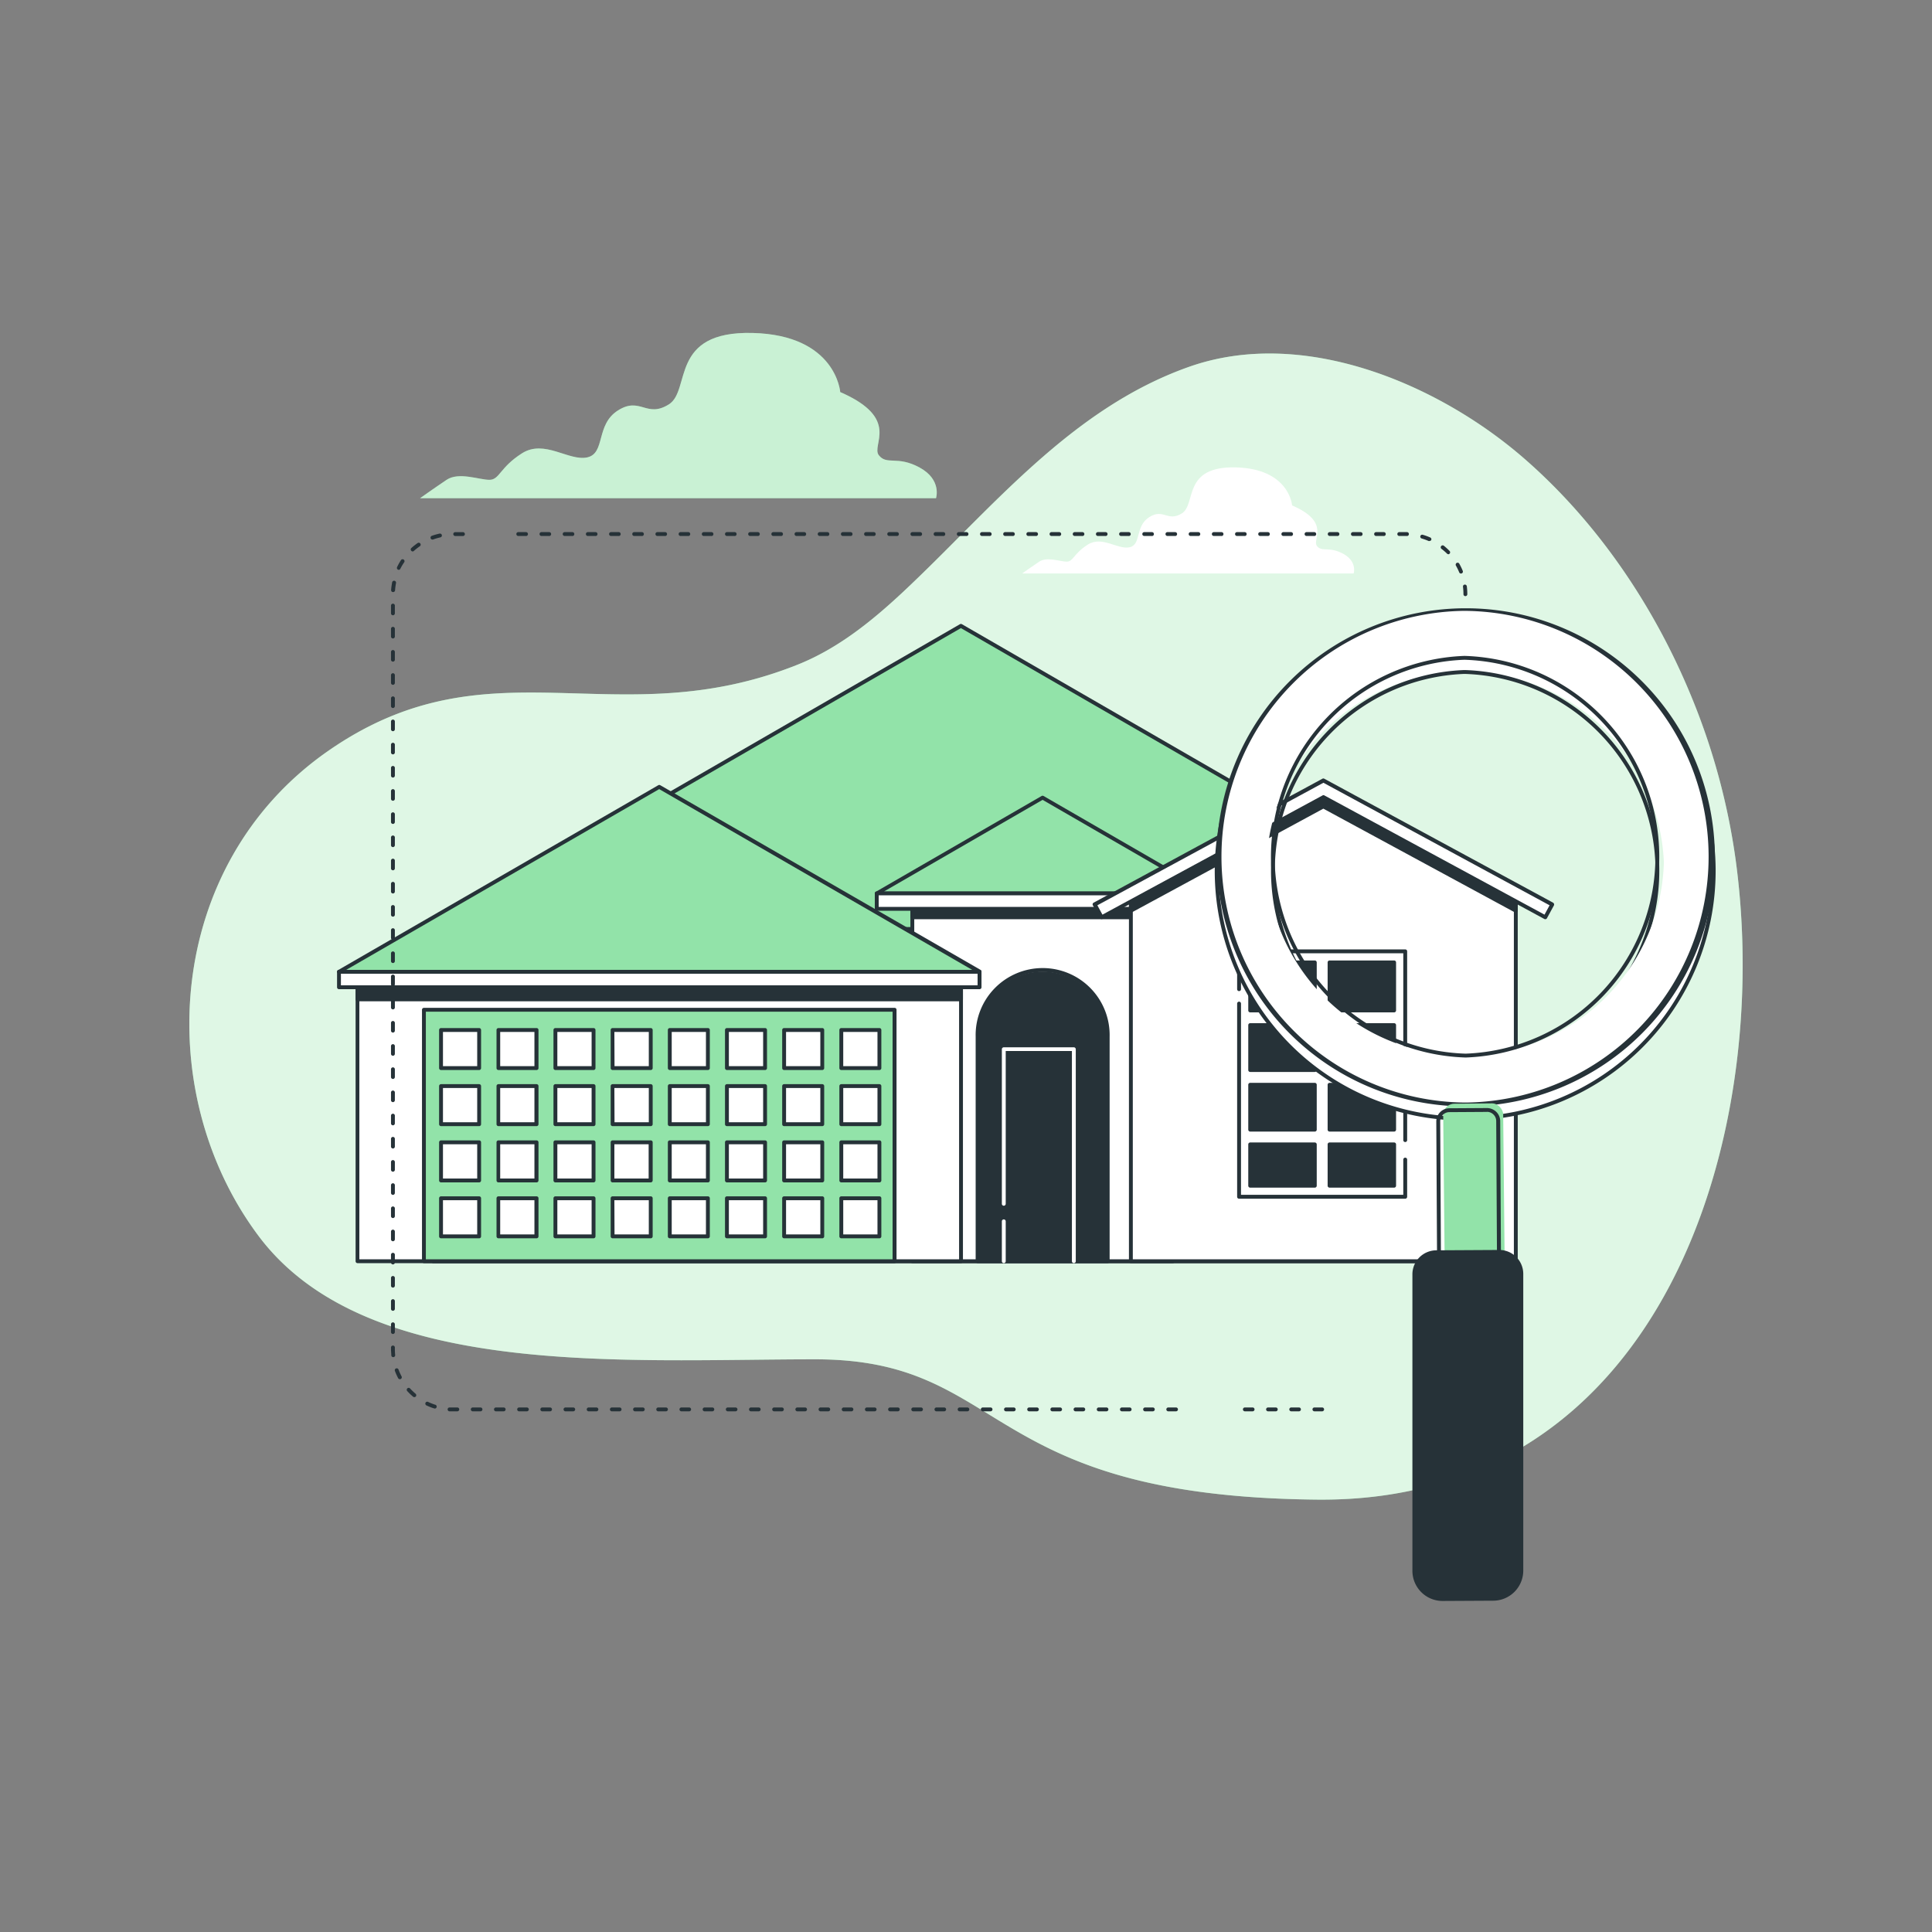 <svg xmlns="http://www.w3.org/2000/svg" viewBox="0 0 500 500"><rect x="0" y="0" width="500" height="500" fill="#808080" stroke="none"/><g id="freepik--background-simple--inject-32"><path d="M437.74,180.31c-9.62-23.44-24.36-45.18-43.3-61.66C372.22,99.33,337.17,84.43,307.54,95c-30.67,10.9-51.18,37-73.92,58.28-8,7.46-16.72,14.53-27.09,18.69-47.45,19-79.68-6.92-121.76,22.48S39.1,282.61,66.86,319.79s94,32,144.15,32,42.08,35.45,129.83,36.31c89.73.89,118.05-94.3,108.35-165.54A173.18,173.18,0,0,0,437.74,180.31Z" style="fill:#92E3A9"></path><path d="M437.74,180.31c-9.62-23.44-24.36-45.18-43.3-61.66C372.22,99.33,337.17,84.43,307.54,95c-30.67,10.9-51.18,37-73.92,58.28-8,7.46-16.72,14.53-27.09,18.69-47.45,19-79.68-6.92-121.76,22.48S39.1,282.61,66.86,319.79s94,32,144.15,32,42.08,35.45,129.83,36.31c89.73.89,118.05-94.3,108.35-165.54A173.18,173.18,0,0,0,437.74,180.31Z" style="fill:#fff;opacity:0.7"></path></g><g id="freepik--Clouds--inject-32"><path d="M238,121c-5.8-3.17-8.44-.53-10.55-3.17s5.8-9.5-10-16.36c0,0-1.05-14.77-22.69-15.3S178.91,101,173.1,104.65s-7.39-2.11-13.19,1.58-3.17,11.08-7.92,12.14-11.08-4.75-16.89-1.06-5.8,6.87-8.44,6.87-7.92-2.12-11.08,0-6.86,4.75-6.86,4.75H242.24S243.82,124.18,238,121Z" style="fill:#92E3A9"></path><path d="M238,121c-5.8-3.17-8.44-.53-10.55-3.17s5.8-9.5-10-16.36c0,0-1.05-14.77-22.69-15.3S178.91,101,173.1,104.65s-7.39-2.11-13.19,1.58-3.17,11.08-7.92,12.14-11.08-4.75-16.89-1.06-5.8,6.87-8.44,6.87-7.92-2.12-11.08,0-6.86,4.75-6.86,4.75H242.24S243.82,124.18,238,121Z" style="fill:#fff;opacity:0.5"></path><path d="M347.61,143.31c-3.73-2-5.43-.34-6.78-2s3.73-6.11-6.44-10.51c0,0-.68-9.5-14.58-9.84s-10.17,9.5-13.9,11.87-4.75-1.36-8.48,1-2,7.12-5.09,7.8-7.12-3.06-10.84-.68-3.73,4.4-5.43,4.4-5.09-1.35-7.12,0-4.41,3.06-4.41,3.06h85.78S351.34,145.34,347.61,143.31Z" style="fill:#fff"></path></g><g id="freepik--House--inject-32"><rect x="112.09" y="240.42" width="272.47" height="85.98" style="fill:#fff"></rect><path d="M384.56,326.9H112.09a.5.5,0,0,1-.5-.5v-86a.5.5,0,0,1,.5-.5H384.56a.5.5,0,0,1,.5.5v86A.5.5,0,0,1,384.56,326.9Zm-272-1H384.06v-85H112.59Z" style="fill:#263238"></path><polygon points="248.69 161.97 112.81 240.42 384.56 240.42 248.69 161.97" style="fill:#92E3A9"></polygon><path d="M384.56,240.92H112.81a.5.5,0,0,1-.25-.93l135.88-78.45a.5.5,0,0,1,.5,0L384.81,240a.49.49,0,0,1,.24.56A.5.5,0,0,1,384.56,240.92Zm-269.88-1h268l-134-77.37Z" style="fill:#263238"></path><rect x="236.11" y="233.43" width="67.43" height="92.97" style="fill:#fff"></rect><path d="M303.54,326.9H236.11a.5.5,0,0,1-.5-.5v-93a.5.5,0,0,1,.5-.5h67.43a.51.51,0,0,1,.5.5v93A.5.5,0,0,1,303.54,326.9Zm-66.93-1H303v-92H236.61Z" style="fill:#263238"></path><rect x="236.11" y="233.43" width="67.43" height="3.95" style="fill:#263238"></rect><path d="M303.54,237.89H236.11a.5.5,0,0,1-.5-.5v-4a.5.5,0,0,1,.5-.5h67.43a.51.51,0,0,1,.5.5v4A.51.51,0,0,1,303.54,237.89Zm-66.93-1H303v-3H236.61Z" style="fill:#263238"></path><path d="M286.66,326.4H253V268.29a16.83,16.83,0,0,1,16.83-16.84h0a16.84,16.84,0,0,1,16.84,16.84Z" style="fill:#263238"></path><path d="M286.66,326.9H253a.5.5,0,0,1-.5-.5V268.29a17.34,17.34,0,1,1,34.67,0V326.4A.5.5,0,0,1,286.66,326.9Zm-33.17-1h32.67V268.29a16.34,16.34,0,1,0-32.67,0Z" style="fill:#263238"></path><rect x="92.53" y="255.48" width="156.18" height="70.92" style="fill:#fff"></rect><path d="M248.71,326.9H92.53a.5.5,0,0,1-.5-.5V255.48a.5.5,0,0,1,.5-.5H248.71a.5.5,0,0,1,.5.5V326.4A.5.5,0,0,1,248.71,326.9ZM93,325.9H248.21V256H93Z" style="fill:#263238"></path><rect x="92.53" y="255.48" width="156.18" height="3.16" style="fill:#263238"></rect><path d="M248.71,259.14H92.53a.5.5,0,0,1-.5-.5v-3.16a.5.5,0,0,1,.5-.5H248.71a.5.5,0,0,1,.5.5v3.16A.5.5,0,0,1,248.71,259.14ZM93,258.14H248.21V256H93Z" style="fill:#263238"></path><rect x="109.71" y="261.33" width="121.81" height="65.07" style="fill:#92E3A9"></rect><path d="M231.52,326.9H109.71a.5.5,0,0,1-.5-.5V261.33a.5.5,0,0,1,.5-.5H231.52a.5.5,0,0,1,.5.5V326.4A.5.5,0,0,1,231.52,326.9Zm-121.31-1H231V261.83H110.21Z" style="fill:#263238"></path><polygon points="170.62 203.59 87.73 251.45 253.51 251.45 170.62 203.59" style="fill:#92E3A9"></polygon><path d="M253.51,252H87.73a.5.5,0,0,1-.25-.93l82.89-47.86a.5.5,0,0,1,.5,0L253.76,251a.5.5,0,0,1-.25.93ZM89.6,251h162l-81-46.78Z" style="fill:#263238"></path><rect x="87.73" y="251.45" width="165.77" height="4.03" style="fill:#fff"></rect><path d="M253.51,256H87.73a.5.5,0,0,1-.5-.5v-4a.5.5,0,0,1,.5-.5H253.51a.5.5,0,0,1,.5.5v4A.5.5,0,0,1,253.51,256ZM88.23,255H253v-3H88.23Z" style="fill:#263238"></path><polygon points="269.82 206.45 226.9 231.23 312.75 231.23 269.82 206.45" style="fill:#92E3A9"></polygon><path d="M312.75,231.73H226.9a.5.5,0,0,1-.49-.37.49.49,0,0,1,.24-.56L269.57,206a.55.55,0,0,1,.5,0L313,230.8a.5.5,0,0,1-.25.93Zm-84-1h82.12L269.82,207Z" style="fill:#263238"></path><rect x="226.9" y="231.23" width="85.85" height="3.98" style="fill:#fff"></rect><path d="M312.75,235.71H226.9a.5.5,0,0,1-.5-.5v-4a.5.5,0,0,1,.5-.5h85.85a.5.5,0,0,1,.5.5v4A.5.5,0,0,1,312.75,235.71Zm-85.35-1h84.85v-3H227.4Z" style="fill:#263238"></path><rect x="114.15" y="266.56" width="9.86" height="9.86" style="fill:#fff"></rect><path d="M124,276.92h-9.86a.5.5,0,0,1-.5-.5v-9.86a.5.5,0,0,1,.5-.5H124a.5.5,0,0,1,.5.5v9.86A.5.5,0,0,1,124,276.92Zm-9.36-1h8.86v-8.86h-8.86Z" style="fill:#263238"></path><rect x="128.95" y="266.56" width="9.86" height="9.86" style="fill:#fff"></rect><path d="M138.81,276.92H129a.5.5,0,0,1-.5-.5v-9.86a.5.5,0,0,1,.5-.5h9.86a.5.5,0,0,1,.5.5v9.86A.5.5,0,0,1,138.81,276.92Zm-9.36-1h8.86v-8.86h-8.86Z" style="fill:#263238"></path><rect x="143.74" y="266.56" width="9.86" height="9.86" style="fill:#fff"></rect><path d="M153.61,276.92h-9.87a.5.5,0,0,1-.5-.5v-9.86a.5.5,0,0,1,.5-.5h9.87a.5.5,0,0,1,.5.5v9.86A.5.5,0,0,1,153.61,276.92Zm-9.37-1h8.87v-8.86h-8.87Z" style="fill:#263238"></path><rect x="158.54" y="266.56" width="9.86" height="9.86" style="fill:#fff"></rect><path d="M168.41,276.92h-9.87a.5.5,0,0,1-.5-.5v-9.86a.5.5,0,0,1,.5-.5h9.87a.5.5,0,0,1,.5.5v9.86A.5.5,0,0,1,168.41,276.92Zm-9.37-1h8.87v-8.86H159Z" style="fill:#263238"></path><rect x="173.34" y="266.56" width="9.86" height="9.86" style="fill:#fff"></rect><path d="M183.2,276.92h-9.86a.5.5,0,0,1-.5-.5v-9.86a.5.5,0,0,1,.5-.5h9.86a.5.5,0,0,1,.5.5v9.86A.5.5,0,0,1,183.2,276.92Zm-9.36-1h8.86v-8.86h-8.86Z" style="fill:#263238"></path><rect x="188.13" y="266.56" width="9.86" height="9.86" style="fill:#fff"></rect><path d="M198,276.92h-9.87a.5.5,0,0,1-.5-.5v-9.86a.5.5,0,0,1,.5-.5H198a.5.5,0,0,1,.5.5v9.86A.5.5,0,0,1,198,276.92Zm-9.37-1h8.87v-8.86h-8.87Z" style="fill:#263238"></path><rect x="202.93" y="266.56" width="9.86" height="9.86" style="fill:#fff"></rect><path d="M212.8,276.92h-9.87a.5.5,0,0,1-.5-.5v-9.86a.5.5,0,0,1,.5-.5h9.87a.5.5,0,0,1,.5.5v9.86A.5.5,0,0,1,212.8,276.92Zm-9.37-1h8.87v-8.86h-8.87Z" style="fill:#263238"></path><rect x="217.73" y="266.56" width="9.86" height="9.86" style="fill:#fff"></rect><path d="M227.59,276.92h-9.86a.5.5,0,0,1-.5-.5v-9.86a.5.5,0,0,1,.5-.5h9.86a.5.5,0,0,1,.5.5v9.86A.5.5,0,0,1,227.59,276.92Zm-9.36-1h8.86v-8.86h-8.86Z" style="fill:#263238"></path><rect x="114.15" y="281.08" width="9.86" height="9.86" style="fill:#fff"></rect><path d="M124,291.44h-9.86a.5.5,0,0,1-.5-.5v-9.86a.5.5,0,0,1,.5-.5H124a.5.5,0,0,1,.5.5v9.86A.5.5,0,0,1,124,291.44Zm-9.36-1h8.86v-8.86h-8.86Z" style="fill:#263238"></path><rect x="128.95" y="281.08" width="9.86" height="9.86" style="fill:#fff"></rect><path d="M138.81,291.44H129a.5.5,0,0,1-.5-.5v-9.86a.5.5,0,0,1,.5-.5h9.86a.5.5,0,0,1,.5.5v9.86A.5.5,0,0,1,138.81,291.44Zm-9.36-1h8.86v-8.86h-8.86Z" style="fill:#263238"></path><rect x="143.74" y="281.08" width="9.86" height="9.86" style="fill:#fff"></rect><path d="M153.61,291.44h-9.87a.5.5,0,0,1-.5-.5v-9.86a.5.5,0,0,1,.5-.5h9.87a.5.5,0,0,1,.5.5v9.86A.5.5,0,0,1,153.61,291.44Zm-9.37-1h8.87v-8.86h-8.87Z" style="fill:#263238"></path><rect x="158.54" y="281.08" width="9.86" height="9.86" style="fill:#fff"></rect><path d="M168.41,291.44h-9.87a.5.5,0,0,1-.5-.5v-9.86a.5.5,0,0,1,.5-.5h9.87a.5.5,0,0,1,.5.5v9.86A.5.5,0,0,1,168.41,291.44Zm-9.37-1h8.87v-8.86H159Z" style="fill:#263238"></path><rect x="173.34" y="281.08" width="9.86" height="9.86" style="fill:#fff"></rect><path d="M183.2,291.44h-9.86a.5.5,0,0,1-.5-.5v-9.86a.5.5,0,0,1,.5-.5h9.86a.5.5,0,0,1,.5.5v9.86A.5.5,0,0,1,183.2,291.44Zm-9.36-1h8.86v-8.86h-8.86Z" style="fill:#263238"></path><rect x="188.13" y="281.08" width="9.86" height="9.86" style="fill:#fff"></rect><path d="M198,291.44h-9.87a.5.5,0,0,1-.5-.5v-9.86a.5.5,0,0,1,.5-.5H198a.5.5,0,0,1,.5.5v9.86A.5.5,0,0,1,198,291.44Zm-9.37-1h8.87v-8.86h-8.87Z" style="fill:#263238"></path><rect x="202.93" y="281.08" width="9.86" height="9.86" style="fill:#fff"></rect><path d="M212.8,291.44h-9.87a.5.5,0,0,1-.5-.5v-9.86a.5.5,0,0,1,.5-.5h9.87a.5.5,0,0,1,.5.5v9.86A.5.5,0,0,1,212.8,291.44Zm-9.37-1h8.87v-8.86h-8.87Z" style="fill:#263238"></path><rect x="217.73" y="281.08" width="9.86" height="9.86" style="fill:#fff"></rect><path d="M227.59,291.44h-9.86a.5.5,0,0,1-.5-.5v-9.86a.5.5,0,0,1,.5-.5h9.86a.5.5,0,0,1,.5.5v9.86A.5.5,0,0,1,227.59,291.44Zm-9.36-1h8.86v-8.86h-8.86Z" style="fill:#263238"></path><rect x="114.15" y="295.59" width="9.86" height="9.86" style="fill:#fff"></rect><path d="M124,306h-9.86a.5.5,0,0,1-.5-.5v-9.87a.5.5,0,0,1,.5-.5H124a.5.5,0,0,1,.5.5v9.87A.5.5,0,0,1,124,306Zm-9.36-1h8.86v-8.87h-8.86Z" style="fill:#263238"></path><rect x="128.95" y="295.59" width="9.86" height="9.86" style="fill:#fff"></rect><path d="M138.81,306H129a.5.5,0,0,1-.5-.5v-9.87a.5.5,0,0,1,.5-.5h9.86a.5.5,0,0,1,.5.5v9.87A.5.5,0,0,1,138.81,306Zm-9.36-1h8.86v-8.87h-8.86Z" style="fill:#263238"></path><rect x="143.74" y="295.59" width="9.86" height="9.86" style="fill:#fff"></rect><path d="M153.61,306h-9.87a.51.51,0,0,1-.5-.5v-9.87a.5.5,0,0,1,.5-.5h9.87a.5.5,0,0,1,.5.5v9.87A.5.5,0,0,1,153.61,306Zm-9.37-1h8.87v-8.87h-8.87Z" style="fill:#263238"></path><rect x="158.54" y="295.59" width="9.86" height="9.86" style="fill:#fff"></rect><path d="M168.41,306h-9.87a.5.5,0,0,1-.5-.5v-9.87a.5.5,0,0,1,.5-.5h9.87a.5.5,0,0,1,.5.5v9.87A.51.51,0,0,1,168.41,306ZM159,305h8.87v-8.87H159Z" style="fill:#263238"></path><rect x="173.34" y="295.59" width="9.86" height="9.86" style="fill:#fff"></rect><path d="M183.2,306h-9.86a.5.5,0,0,1-.5-.5v-9.87a.5.5,0,0,1,.5-.5h9.86a.5.5,0,0,1,.5.5v9.87A.5.5,0,0,1,183.2,306Zm-9.36-1h8.86v-8.87h-8.86Z" style="fill:#263238"></path><rect x="188.13" y="295.59" width="9.86" height="9.86" style="fill:#fff"></rect><path d="M198,306h-9.87a.51.51,0,0,1-.5-.5v-9.87a.5.5,0,0,1,.5-.5H198a.5.5,0,0,1,.5.5v9.87A.5.5,0,0,1,198,306Zm-9.37-1h8.87v-8.87h-8.87Z" style="fill:#263238"></path><rect x="202.93" y="295.59" width="9.86" height="9.86" style="fill:#fff"></rect><path d="M212.8,306h-9.87a.51.51,0,0,1-.5-.5v-9.87a.5.5,0,0,1,.5-.5h9.87a.5.5,0,0,1,.5.5v9.87A.51.51,0,0,1,212.8,306Zm-9.37-1h8.87v-8.87h-8.87Z" style="fill:#263238"></path><rect x="217.73" y="295.59" width="9.86" height="9.86" style="fill:#fff"></rect><path d="M227.59,306h-9.86a.5.5,0,0,1-.5-.5v-9.87a.5.5,0,0,1,.5-.5h9.86a.5.5,0,0,1,.5.5v9.87A.5.5,0,0,1,227.59,306Zm-9.36-1h8.86v-8.87h-8.86Z" style="fill:#263238"></path><rect x="114.15" y="310.11" width="9.86" height="9.86" style="fill:#fff"></rect><path d="M124,320.47h-9.86a.5.5,0,0,1-.5-.5v-9.86a.5.5,0,0,1,.5-.5H124a.5.5,0,0,1,.5.5V320A.5.5,0,0,1,124,320.47Zm-9.36-1h8.86v-8.86h-8.86Z" style="fill:#263238"></path><rect x="128.95" y="310.11" width="9.86" height="9.86" style="fill:#fff"></rect><path d="M138.81,320.47H129a.5.5,0,0,1-.5-.5v-9.86a.5.5,0,0,1,.5-.5h9.86a.5.5,0,0,1,.5.5V320A.5.5,0,0,1,138.81,320.47Zm-9.36-1h8.86v-8.86h-8.86Z" style="fill:#263238"></path><rect x="143.74" y="310.11" width="9.86" height="9.86" style="fill:#fff"></rect><path d="M153.61,320.47h-9.87a.5.5,0,0,1-.5-.5v-9.86a.5.5,0,0,1,.5-.5h9.87a.5.5,0,0,1,.5.5V320A.5.5,0,0,1,153.61,320.47Zm-9.37-1h8.87v-8.86h-8.87Z" style="fill:#263238"></path><rect x="158.54" y="310.11" width="9.86" height="9.86" style="fill:#fff"></rect><path d="M168.41,320.47h-9.87a.5.5,0,0,1-.5-.5v-9.86a.5.5,0,0,1,.5-.5h9.87a.5.5,0,0,1,.5.5V320A.5.5,0,0,1,168.41,320.47Zm-9.37-1h8.87v-8.86H159Z" style="fill:#263238"></path><rect x="173.34" y="310.11" width="9.86" height="9.86" style="fill:#fff"></rect><path d="M183.2,320.47h-9.86a.5.5,0,0,1-.5-.5v-9.86a.5.5,0,0,1,.5-.5h9.86a.5.5,0,0,1,.5.5V320A.5.5,0,0,1,183.2,320.47Zm-9.36-1h8.86v-8.86h-8.86Z" style="fill:#263238"></path><rect x="188.13" y="310.11" width="9.86" height="9.86" style="fill:#fff"></rect><path d="M198,320.47h-9.87a.5.5,0,0,1-.5-.5v-9.86a.5.5,0,0,1,.5-.5H198a.5.5,0,0,1,.5.5V320A.5.5,0,0,1,198,320.47Zm-9.37-1h8.87v-8.86h-8.87Z" style="fill:#263238"></path><rect x="202.93" y="310.11" width="9.86" height="9.86" style="fill:#fff"></rect><path d="M212.8,320.47h-9.87a.5.5,0,0,1-.5-.5v-9.86a.5.5,0,0,1,.5-.5h9.87a.5.5,0,0,1,.5.5V320A.5.5,0,0,1,212.8,320.47Zm-9.37-1h8.87v-8.86h-8.87Z" style="fill:#263238"></path><rect x="217.73" y="310.11" width="9.86" height="9.86" style="fill:#fff"></rect><path d="M227.59,320.47h-9.86a.5.5,0,0,1-.5-.5v-9.86a.5.5,0,0,1,.5-.5h9.86a.5.5,0,0,1,.5.5V320A.5.5,0,0,1,227.59,320.47Zm-9.36-1h8.86v-8.86h-8.86Z" style="fill:#263238"></path><path d="M259.78,326.9a.5.5,0,0,1-.5-.5V316.08a.5.5,0,0,1,.5-.5.5.5,0,0,1,.5.5V326.4A.5.5,0,0,1,259.78,326.9Z" style="fill:#fff"></path><polyline points="277.91 326.4 277.91 271.49 259.78 271.49 259.78 311.53" style="fill:#263238"></polyline><path d="M277.91,326.9a.5.5,0,0,1-.5-.5V272H260.28v39.54a.5.5,0,0,1-.5.5.5.5,0,0,1-.5-.5v-40a.51.51,0,0,1,.5-.5h18.13a.51.51,0,0,1,.5.5V326.4A.5.5,0,0,1,277.91,326.9Z" style="fill:#fff"></path><polygon points="392.29 326.4 292.67 326.4 292.67 233.43 342.48 206.45 392.29 233.43 392.29 326.4" style="fill:#fff"></polygon><path d="M392.29,326.9H292.67a.5.5,0,0,1-.5-.5v-93a.51.51,0,0,1,.26-.44l49.81-27a.51.51,0,0,1,.48,0l49.81,27a.51.51,0,0,1,.26.44v93A.5.5,0,0,1,392.29,326.9Zm-99.12-1h98.62V233.73L342.48,207l-49.31,26.71Z" style="fill:#263238"></path><polygon points="399.9 237.39 342.48 206.28 285.06 237.39 283.27 234.09 342.48 202.01 401.69 234.09 399.9 237.39" style="fill:#fff"></polygon><path d="M399.9,237.89a.46.46,0,0,1-.23-.06l-57.19-31-57.19,31a.55.55,0,0,1-.38,0,.51.51,0,0,1-.29-.25l-1.79-3.29a.5.5,0,0,1,.2-.68l59.21-32.08a.51.51,0,0,1,.48,0l59.21,32.08a.52.52,0,0,1,.24.3.51.51,0,0,1,0,.38l-1.79,3.29A.5.5,0,0,1,399.9,237.89Zm-57.42-32.11a.53.53,0,0,1,.24.06l57,30.87,1.31-2.42-58.53-31.71L284,234.29l1.31,2.42,57-30.87A.53.53,0,0,1,342.48,205.78Z" style="fill:#263238"></path><polygon points="292.67 233.43 292.67 235.69 342.48 208.71 392.29 235.69 392.29 233.43 342.48 206.45 292.67 233.43" style="fill:#263238"></polygon><path d="M392.29,236.19a.53.53,0,0,1-.24-.06l-49.57-26.85-49.57,26.85a.48.48,0,0,1-.49,0,.48.48,0,0,1-.25-.43v-2.26a.51.51,0,0,1,.26-.44l49.81-27a.51.51,0,0,1,.48,0l49.81,27a.51.51,0,0,1,.26.44v2.26a.5.5,0,0,1-.24.43A.48.48,0,0,1,392.29,236.19Zm-49.81-28a.53.53,0,0,1,.24.06l49.07,26.58v-1.12L342.48,207l-49.31,26.71v1.12l49.07-26.58A.53.53,0,0,1,342.48,208.21Z" style="fill:#263238"></path><polyline points="320.69 256.01 320.69 246.21 363.67 246.21 363.67 295.06" style="fill:#fff"></polyline><path d="M363.67,295.56a.5.5,0,0,1-.5-.5V246.71h-42V256a.5.5,0,0,1-.5.5.5.5,0,0,1-.5-.5v-9.8a.5.5,0,0,1,.5-.5h43a.5.5,0,0,1,.5.5v48.85A.5.5,0,0,1,363.67,295.56Z" style="fill:#263238"></path><polyline points="363.67 300.11 363.67 309.73 320.69 309.73 320.69 259.74" style="fill:#fff"></polyline><path d="M363.67,310.23h-43a.5.5,0,0,1-.5-.5v-50a.5.5,0,0,1,.5-.5.5.5,0,0,1,.5.5v49.49h42v-9.12a.5.5,0,0,1,.5-.5.5.5,0,0,1,.5.5v9.62A.51.51,0,0,1,363.67,310.23Z" style="fill:#263238"></path><rect x="344.09" y="265.3" width="16.72" height="11.62" style="fill:#263238"></rect><path d="M360.8,277.42H344.09a.5.5,0,0,1-.5-.5V265.3a.5.5,0,0,1,.5-.5H360.8a.5.5,0,0,1,.5.5v11.62A.5.5,0,0,1,360.8,277.42Zm-16.21-1H360.3V265.8H344.59Z" style="fill:#263238"></path><rect x="344.09" y="280.74" width="16.72" height="11.62" style="fill:#263238"></rect><path d="M360.8,292.85H344.09a.5.5,0,0,1-.5-.5V280.74a.5.5,0,0,1,.5-.5H360.8a.5.5,0,0,1,.5.5v11.61A.5.5,0,0,1,360.8,292.85Zm-16.21-1H360.3V281.24H344.59Z" style="fill:#263238"></path><rect x="344.09" y="249.07" width="16.72" height="12.4" style="fill:#263238"></rect><path d="M360.8,262H344.09a.5.5,0,0,1-.5-.5V249.07a.5.5,0,0,1,.5-.5H360.8a.5.5,0,0,1,.5.5v12.41A.5.5,0,0,1,360.8,262Zm-16.21-1H360.3V249.57H344.59Z" style="fill:#263238"></path><rect x="323.55" y="249.07" width="16.72" height="12.4" style="fill:#263238"></rect><path d="M340.27,262H323.55a.5.5,0,0,1-.5-.5V249.07a.5.5,0,0,1,.5-.5h16.72a.51.51,0,0,1,.5.5v12.41A.51.51,0,0,1,340.27,262Zm-16.22-1h15.72V249.57H324.05Z" style="fill:#263238"></path><rect x="323.55" y="280.74" width="16.72" height="11.62" style="fill:#263238"></rect><path d="M340.27,292.85H323.55a.5.5,0,0,1-.5-.5V280.74a.5.5,0,0,1,.5-.5h16.72a.5.5,0,0,1,.5.5v11.61A.5.5,0,0,1,340.27,292.85Zm-16.22-1h15.72V281.24H324.05Z" style="fill:#263238"></path><rect x="323.55" y="265.3" width="16.72" height="11.62" style="fill:#263238"></rect><path d="M340.27,277.42H323.55a.5.5,0,0,1-.5-.5V265.3a.5.5,0,0,1,.5-.5h16.72a.5.5,0,0,1,.5.5v11.62A.51.51,0,0,1,340.27,277.42Zm-16.22-1h15.72V265.8H324.05Z" style="fill:#263238"></path><rect x="344.09" y="296.17" width="16.72" height="10.69" style="fill:#263238"></rect><path d="M360.8,307.36H344.09a.5.5,0,0,1-.5-.5V296.17a.5.5,0,0,1,.5-.5H360.8a.5.5,0,0,1,.5.5v10.69A.5.5,0,0,1,360.8,307.36Zm-16.21-1H360.3v-9.69H344.59Z" style="fill:#263238"></path><rect x="323.55" y="296.17" width="16.72" height="10.69" style="fill:#263238"></rect><path d="M340.27,307.36H323.55a.5.5,0,0,1-.5-.5V296.17a.5.5,0,0,1,.5-.5h16.72a.51.51,0,0,1,.5.5v10.69A.5.5,0,0,1,340.27,307.36Zm-16.22-1h15.72v-9.69H324.05Z" style="fill:#263238"></path></g><g id="freepik--magnifying-glass--inject-32"><path d="M342.17,365.25h-2a.51.51,0,0,1-.5-.5.5.5,0,0,1,.5-.5h2a.5.5,0,0,1,.5.5A.5.5,0,0,1,342.17,365.25Zm-6,0h-2a.51.51,0,0,1-.5-.5.5.5,0,0,1,.5-.5h2a.5.5,0,0,1,.5.5A.5.5,0,0,1,336.17,365.25Zm-6,0h-2a.51.51,0,0,1-.5-.5.5.5,0,0,1,.5-.5h2a.5.5,0,0,1,.5.5A.5.5,0,0,1,330.17,365.25Zm-6,0h-2a.51.51,0,0,1-.5-.5.5.5,0,0,1,.5-.5h2a.5.5,0,0,1,.5.5A.5.5,0,0,1,324.17,365.25Z" style="fill:#263238"></path><path d="M117.21,365.25c-.3,0-.59,0-.89,0a.5.5,0,0,1-.47-.53.49.49,0,0,1,.53-.47c.29,0,.58,0,.88,0h1.09a.5.5,0,0,1,.5.5.5.5,0,0,1-.5.5h-1.14Zm187.14,0h-2a.5.5,0,0,1-.5-.5.5.5,0,0,1,.5-.5h2a.5.5,0,0,1,.5.5A.5.5,0,0,1,304.35,365.25Zm-6,0h-2a.5.5,0,0,1-.5-.5.5.5,0,0,1,.5-.5h2a.5.5,0,0,1,.5.5A.5.5,0,0,1,298.35,365.25Zm-6,0h-2a.5.5,0,0,1-.5-.5.5.5,0,0,1,.5-.5h2a.5.5,0,0,1,.5.5A.5.5,0,0,1,292.35,365.25Zm-6,0h-2a.5.5,0,0,1-.5-.5.5.5,0,0,1,.5-.5h2a.5.5,0,0,1,.5.5A.5.5,0,0,1,286.35,365.25Zm-6,0h-2a.5.5,0,0,1-.5-.5.5.5,0,0,1,.5-.5h2a.5.5,0,0,1,.5.5A.5.5,0,0,1,280.35,365.25Zm-6,0h-2a.5.5,0,0,1-.5-.5.5.5,0,0,1,.5-.5h2a.5.5,0,0,1,.5.5A.5.5,0,0,1,274.35,365.25Zm-6,0h-2a.5.5,0,0,1-.5-.5.5.5,0,0,1,.5-.5h2a.5.5,0,0,1,.5.5A.5.5,0,0,1,268.35,365.25Zm-6,0h-2a.5.5,0,0,1-.5-.5.5.5,0,0,1,.5-.5h2a.5.5,0,0,1,.5.5A.5.5,0,0,1,262.35,365.25Zm-6,0h-2a.5.5,0,0,1-.5-.5.5.5,0,0,1,.5-.5h2a.5.5,0,0,1,.5.5A.5.5,0,0,1,256.35,365.25Zm-6,0h-2a.5.5,0,0,1-.5-.5.5.5,0,0,1,.5-.5h2a.5.5,0,0,1,.5.5A.5.5,0,0,1,250.35,365.25Zm-6,0h-2a.5.5,0,0,1-.5-.5.5.5,0,0,1,.5-.5h2a.5.5,0,0,1,.5.5A.5.5,0,0,1,244.35,365.25Zm-6,0h-2a.5.5,0,0,1-.5-.5.5.5,0,0,1,.5-.5h2a.5.5,0,0,1,.5.5A.5.5,0,0,1,238.35,365.25Zm-6,0h-2a.5.5,0,0,1-.5-.5.5.5,0,0,1,.5-.5h2a.5.5,0,0,1,.5.5A.5.5,0,0,1,232.35,365.25Zm-6,0h-2a.5.5,0,0,1-.5-.5.5.5,0,0,1,.5-.5h2a.5.5,0,0,1,.5.5A.5.5,0,0,1,226.35,365.25Zm-6,0h-2a.5.5,0,0,1-.5-.5.5.5,0,0,1,.5-.5h2a.5.5,0,0,1,.5.5A.5.5,0,0,1,220.35,365.25Zm-6,0h-2a.5.5,0,0,1-.5-.5.5.5,0,0,1,.5-.5h2a.5.5,0,0,1,.5.5A.5.5,0,0,1,214.35,365.25Zm-6,0h-2a.5.5,0,0,1-.5-.5.5.5,0,0,1,.5-.5h2a.5.5,0,0,1,.5.5A.5.5,0,0,1,208.35,365.25Zm-6,0h-2a.5.5,0,0,1-.5-.5.5.5,0,0,1,.5-.5h2a.5.5,0,0,1,.5.5A.5.5,0,0,1,202.35,365.25Zm-6,0h-2a.5.5,0,0,1-.5-.5.5.5,0,0,1,.5-.5h2a.5.5,0,0,1,.5.5A.5.5,0,0,1,196.35,365.25Zm-6,0h-2a.5.5,0,0,1-.5-.5.5.5,0,0,1,.5-.5h2a.5.5,0,0,1,.5.5A.5.5,0,0,1,190.35,365.25Zm-6,0h-2a.5.5,0,0,1-.5-.5.5.5,0,0,1,.5-.5h2a.5.5,0,0,1,.5.5A.5.5,0,0,1,184.35,365.25Zm-6,0h-2a.5.5,0,0,1-.5-.5.5.5,0,0,1,.5-.5h2a.5.5,0,0,1,.5.5A.5.5,0,0,1,178.35,365.25Zm-6,0h-2a.5.5,0,0,1-.5-.5.5.5,0,0,1,.5-.5h2a.5.5,0,0,1,.5.5A.5.5,0,0,1,172.35,365.25Zm-6,0h-2a.5.5,0,0,1-.5-.5.5.5,0,0,1,.5-.5h2a.5.5,0,0,1,.5.5A.5.5,0,0,1,166.35,365.25Zm-6,0h-2a.5.5,0,0,1-.5-.5.5.5,0,0,1,.5-.5h2a.5.5,0,0,1,.5.5A.5.5,0,0,1,160.35,365.25Zm-6,0h-2a.5.5,0,0,1-.5-.5.5.5,0,0,1,.5-.5h2a.5.5,0,0,1,.5.5A.5.5,0,0,1,154.35,365.25Zm-6,0h-2a.5.5,0,0,1-.5-.5.5.5,0,0,1,.5-.5h2a.5.5,0,0,1,.5.5A.5.5,0,0,1,148.35,365.25Zm-6,0h-2a.5.5,0,0,1-.5-.5.5.5,0,0,1,.5-.5h2a.5.5,0,0,1,.5.5A.5.5,0,0,1,142.35,365.25Zm-6,0h-2a.5.5,0,0,1-.5-.5.5.5,0,0,1,.5-.5h2a.5.5,0,0,1,.5.5A.5.5,0,0,1,136.35,365.25Zm-6,0h-2a.5.5,0,0,1-.5-.5.5.5,0,0,1,.5-.5h2a.5.5,0,0,1,.5.5A.5.5,0,0,1,130.35,365.25Zm-6,0h-2a.5.5,0,0,1-.5-.5.5.5,0,0,1,.5-.5h2a.5.5,0,0,1,.5.5A.5.5,0,0,1,124.35,365.25Zm-11.92-.77a.39.39,0,0,1-.15,0,16.65,16.65,0,0,1-1.92-.76.51.51,0,0,1-.24-.67.5.5,0,0,1,.67-.24,14.68,14.68,0,0,0,1.8.72.5.5,0,0,1-.16,1Zm-5.2-2.9a.52.52,0,0,1-.33-.12,16.55,16.55,0,0,1-1.48-1.42.5.5,0,1,1,.73-.68,17.72,17.72,0,0,0,1.4,1.34.51.51,0,0,1,.06.71A.52.52,0,0,1,107.23,361.58Zm-3.74-4.64a.51.51,0,0,1-.45-.27,15.83,15.83,0,0,1-.84-1.88.5.5,0,0,1,.29-.64.5.5,0,0,1,.65.29,14.7,14.7,0,0,0,.79,1.77.5.5,0,0,1-.44.73Zm-1.72-5.71a.51.51,0,0,1-.5-.45c0-.53-.08-1.06-.08-1.6v-.45a.5.5,0,0,1,.5-.5.5.5,0,0,1,.5.5v.45a14.91,14.91,0,0,0,.08,1.5.51.51,0,0,1-.45.55Zm-.08-6a.5.5,0,0,1-.5-.5v-2a.5.5,0,0,1,.5-.5.5.5,0,0,1,.5.5v2A.5.5,0,0,1,101.69,345.23Zm0-6a.5.5,0,0,1-.5-.5v-2a.5.5,0,0,1,.5-.5.5.5,0,0,1,.5.5v2A.5.5,0,0,1,101.69,339.23Zm0-6a.5.5,0,0,1-.5-.5v-2a.5.5,0,0,1,.5-.5.5.5,0,0,1,.5.5v2A.5.5,0,0,1,101.69,333.23Zm0-6a.5.5,0,0,1-.5-.5v-2a.5.5,0,0,1,.5-.5.5.5,0,0,1,.5.5v2A.5.5,0,0,1,101.69,327.23Zm0-6a.5.5,0,0,1-.5-.5v-2a.5.5,0,0,1,.5-.5.5.5,0,0,1,.5.5v2A.5.5,0,0,1,101.69,321.23Zm0-6a.5.5,0,0,1-.5-.5v-2a.5.5,0,0,1,.5-.5.5.5,0,0,1,.5.5v2A.5.5,0,0,1,101.69,315.23Zm0-6a.5.5,0,0,1-.5-.5v-2a.5.5,0,0,1,.5-.5.5.5,0,0,1,.5.5v2A.5.5,0,0,1,101.69,309.23Zm0-6a.5.5,0,0,1-.5-.5v-2a.5.5,0,0,1,.5-.5.5.5,0,0,1,.5.5v2A.5.5,0,0,1,101.69,303.23Zm0-6a.5.5,0,0,1-.5-.5v-2a.5.5,0,0,1,.5-.5.5.5,0,0,1,.5.5v2A.5.5,0,0,1,101.69,297.23Zm0-6a.5.5,0,0,1-.5-.5v-2a.5.5,0,0,1,.5-.5.5.5,0,0,1,.5.5v2A.5.5,0,0,1,101.69,291.23Zm0-6a.5.5,0,0,1-.5-.5v-2a.5.5,0,0,1,.5-.5.5.5,0,0,1,.5.5v2A.5.5,0,0,1,101.69,285.23Zm0-6a.5.5,0,0,1-.5-.5v-2a.5.5,0,0,1,.5-.5.5.5,0,0,1,.5.5v2A.5.5,0,0,1,101.69,279.23Zm0-6a.5.5,0,0,1-.5-.5v-2a.5.5,0,0,1,.5-.5.5.5,0,0,1,.5.5v2A.5.5,0,0,1,101.69,273.23Zm0-6a.5.5,0,0,1-.5-.5v-2a.5.5,0,0,1,.5-.5.5.5,0,0,1,.5.5v2A.5.5,0,0,1,101.69,267.23Zm0-6a.5.5,0,0,1-.5-.5v-2a.5.5,0,0,1,.5-.5.5.5,0,0,1,.5.5v2A.5.5,0,0,1,101.69,261.23Zm0-6a.5.5,0,0,1-.5-.5v-2a.5.5,0,0,1,.5-.5.5.5,0,0,1,.5.5v2A.5.5,0,0,1,101.69,255.23Zm0-6a.5.5,0,0,1-.5-.5v-2a.5.5,0,0,1,.5-.5.5.5,0,0,1,.5.5v2A.5.5,0,0,1,101.69,249.23Zm0-6a.5.5,0,0,1-.5-.5v-2a.5.5,0,0,1,.5-.5.5.5,0,0,1,.5.5v2A.5.5,0,0,1,101.69,243.23Zm0-6a.5.5,0,0,1-.5-.5v-2a.5.5,0,0,1,.5-.5.5.5,0,0,1,.5.5v2A.5.5,0,0,1,101.69,237.23Zm0-6a.5.5,0,0,1-.5-.5v-2a.5.5,0,0,1,.5-.5.5.5,0,0,1,.5.5v2A.5.5,0,0,1,101.69,231.23Zm0-6a.5.5,0,0,1-.5-.5v-2a.5.5,0,0,1,.5-.5.5.5,0,0,1,.5.5v2A.5.5,0,0,1,101.69,225.23Zm0-6a.5.5,0,0,1-.5-.5v-2a.5.5,0,0,1,.5-.5.5.5,0,0,1,.5.5v2A.5.5,0,0,1,101.69,219.23Zm0-6a.5.5,0,0,1-.5-.5v-2a.5.5,0,0,1,.5-.5.5.5,0,0,1,.5.5v2A.5.5,0,0,1,101.69,213.23Zm0-6a.5.5,0,0,1-.5-.5v-2a.5.5,0,0,1,.5-.5.5.5,0,0,1,.5.5v2A.5.5,0,0,1,101.69,207.23Zm0-6a.5.5,0,0,1-.5-.5v-2a.5.5,0,0,1,.5-.5.5.5,0,0,1,.5.5v2A.5.5,0,0,1,101.69,201.23Zm0-6a.5.5,0,0,1-.5-.5v-2a.5.5,0,0,1,.5-.5.5.5,0,0,1,.5.5v2A.5.5,0,0,1,101.69,195.23Zm0-6a.5.5,0,0,1-.5-.5v-2a.5.5,0,0,1,.5-.5.5.5,0,0,1,.5.5v2A.5.5,0,0,1,101.69,189.23Zm0-6a.5.5,0,0,1-.5-.5v-2a.5.5,0,0,1,.5-.5.5.5,0,0,1,.5.5v2A.5.5,0,0,1,101.69,183.23Zm0-6a.5.5,0,0,1-.5-.5v-2a.5.5,0,0,1,.5-.5.5.5,0,0,1,.5.5v2A.5.5,0,0,1,101.69,177.23Zm0-6a.5.5,0,0,1-.5-.5v-2a.5.5,0,0,1,.5-.5.5.5,0,0,1,.5.5v2A.5.5,0,0,1,101.69,171.23Zm0-6a.5.5,0,0,1-.5-.5v-2a.5.5,0,0,1,.5-.5.5.5,0,0,1,.5.5v2A.5.5,0,0,1,101.69,165.23Zm0-6a.5.5,0,0,1-.5-.5v-2a.5.5,0,0,1,.5-.5.5.5,0,0,1,.5.5v2A.5.5,0,0,1,101.69,159.23Zm0-6h0a.5.5,0,0,1-.47-.53,17.41,17.41,0,0,1,.27-2,.5.5,0,0,1,1,.2,15.36,15.36,0,0,0-.25,1.91A.5.5,0,0,1,101.73,153.23Zm1.53-5.76a.44.44,0,0,1-.22-.05.5.5,0,0,1-.23-.67,15.86,15.86,0,0,1,1-1.79.5.5,0,0,1,.84.55,14,14,0,0,0-1,1.68A.5.5,0,0,1,103.26,147.47Zm3.59-4.76a.47.47,0,0,1-.37-.16.5.5,0,0,1,0-.71,16.55,16.55,0,0,1,1.62-1.28.5.5,0,1,1,.57.82,16,16,0,0,0-1.52,1.2A.46.46,0,0,1,106.85,142.71Zm5.11-3.07a.49.49,0,0,1-.47-.33.5.5,0,0,1,.3-.64,17.19,17.19,0,0,1,2-.57.5.5,0,0,1,.6.38.49.49,0,0,1-.38.59,15.19,15.19,0,0,0-1.86.54A.51.51,0,0,1,112,139.64Zm7.89-.92h-2a.51.51,0,0,1-.5-.5.5.5,0,0,1,.5-.5h2a.5.5,0,0,1,.5.5A.5.5,0,0,1,119.85,138.72Z" style="fill:#263238"></path><path d="M379.24,154.28a.5.5,0,0,1-.5-.5,15.63,15.63,0,0,0-.12-1.93.5.5,0,0,1,.43-.56.52.52,0,0,1,.56.43,17.66,17.66,0,0,1,.13,2.06A.5.5,0,0,1,379.24,154.28Zm-1.14-5.85a.49.49,0,0,1-.46-.31,14.75,14.75,0,0,0-.85-1.74.52.52,0,0,1,.19-.69.5.5,0,0,1,.68.19,15.93,15.93,0,0,1,.9,1.86.49.49,0,0,1-.27.65A.43.43,0,0,1,378.1,148.43Zm-3.26-5a.48.48,0,0,1-.36-.16A14.72,14.72,0,0,0,373,142a.51.51,0,0,1,.63-.79,16.82,16.82,0,0,1,1.53,1.39.51.51,0,0,1-.36.85Zm-4.9-3.41a.51.51,0,0,1-.2,0,13.94,13.94,0,0,0-1.81-.66.5.5,0,0,1-.34-.63.5.5,0,0,1,.62-.33,16.61,16.61,0,0,1,1.94.7.51.51,0,0,1,.25.66A.49.49,0,0,1,369.94,140Zm-5.81-1.31h-2a.5.5,0,0,1-.5-.5.5.5,0,0,1,.5-.5h2a.5.5,0,0,1,.49.52A.5.5,0,0,1,364.13,138.72Zm-6,0h-2a.5.5,0,0,1-.5-.5.5.5,0,0,1,.5-.5h2a.5.5,0,0,1,.5.5A.5.5,0,0,1,358.13,138.72Zm-6,0h-2a.5.5,0,0,1-.5-.5.5.5,0,0,1,.5-.5h2a.5.5,0,0,1,.5.5A.5.5,0,0,1,352.13,138.72Zm-6,0h-2a.5.5,0,0,1-.5-.5.5.5,0,0,1,.5-.5h2a.5.5,0,0,1,.5.5A.5.5,0,0,1,346.13,138.72Zm-6,0h-2a.5.5,0,0,1-.5-.5.5.5,0,0,1,.5-.5h2a.5.5,0,0,1,.5.5A.5.5,0,0,1,340.13,138.72Zm-6,0h-2a.5.5,0,0,1-.5-.5.5.5,0,0,1,.5-.5h2a.5.5,0,0,1,.5.5A.5.5,0,0,1,334.13,138.72Zm-6,0h-2a.5.5,0,0,1-.5-.5.5.5,0,0,1,.5-.5h2a.5.5,0,0,1,.5.5A.5.5,0,0,1,328.13,138.72Zm-6,0h-2a.5.5,0,0,1-.5-.5.5.5,0,0,1,.5-.5h2a.5.5,0,0,1,.5.5A.5.5,0,0,1,322.13,138.72Zm-6,0h-2a.5.5,0,0,1-.5-.5.5.5,0,0,1,.5-.5h2a.5.5,0,0,1,.5.5A.5.5,0,0,1,316.13,138.72Zm-6,0h-2a.5.5,0,0,1-.5-.5.5.5,0,0,1,.5-.5h2a.5.5,0,0,1,.5.5A.5.5,0,0,1,310.13,138.72Zm-6,0h-2a.5.5,0,0,1-.5-.5.5.5,0,0,1,.5-.5h2a.5.5,0,0,1,.5.5A.5.5,0,0,1,304.13,138.72Zm-6,0h-2a.5.5,0,0,1-.5-.5.5.5,0,0,1,.5-.5h2a.5.5,0,0,1,.5.5A.5.5,0,0,1,298.13,138.72Zm-6,0h-2a.5.5,0,0,1-.5-.5.5.5,0,0,1,.5-.5h2a.5.5,0,0,1,.5.5A.5.5,0,0,1,292.13,138.72Zm-6,0h-2a.5.5,0,0,1-.5-.5.5.5,0,0,1,.5-.5h2a.5.5,0,0,1,.5.5A.5.5,0,0,1,286.13,138.72Zm-6,0h-2a.5.5,0,0,1-.5-.5.5.5,0,0,1,.5-.5h2a.5.5,0,0,1,.5.5A.5.5,0,0,1,280.13,138.72Zm-6,0h-2a.5.5,0,0,1-.5-.5.5.5,0,0,1,.5-.5h2a.5.5,0,0,1,.5.5A.5.5,0,0,1,274.13,138.72Zm-6,0h-2a.5.5,0,0,1-.5-.5.5.5,0,0,1,.5-.5h2a.5.5,0,0,1,.5.5A.5.5,0,0,1,268.13,138.72Zm-6,0h-2a.5.5,0,0,1-.5-.5.5.5,0,0,1,.5-.5h2a.5.5,0,0,1,.5.5A.5.5,0,0,1,262.13,138.72Zm-6,0h-2a.5.5,0,0,1-.5-.5.5.5,0,0,1,.5-.5h2a.5.5,0,0,1,.5.5A.5.5,0,0,1,256.13,138.72Zm-6,0h-2a.5.5,0,0,1-.5-.5.5.5,0,0,1,.5-.5h2a.5.5,0,0,1,.5.5A.5.5,0,0,1,250.13,138.72Zm-6,0h-2a.5.5,0,0,1-.5-.5.5.5,0,0,1,.5-.5h2a.5.5,0,0,1,.5.5A.5.5,0,0,1,244.13,138.72Zm-6,0h-2a.5.5,0,0,1-.5-.5.5.5,0,0,1,.5-.5h2a.5.5,0,0,1,.5.5A.5.5,0,0,1,238.13,138.72Zm-6,0h-2a.5.5,0,0,1-.5-.5.5.5,0,0,1,.5-.5h2a.5.5,0,0,1,.5.5A.5.5,0,0,1,232.13,138.72Zm-6,0h-2a.5.5,0,0,1-.5-.5.5.5,0,0,1,.5-.5h2a.5.5,0,0,1,.5.5A.5.5,0,0,1,226.13,138.72Zm-6,0h-2a.5.5,0,0,1-.5-.5.5.5,0,0,1,.5-.5h2a.5.5,0,0,1,.5.5A.5.5,0,0,1,220.13,138.72Zm-6,0h-2a.5.5,0,0,1-.5-.5.5.5,0,0,1,.5-.5h2a.5.5,0,0,1,.5.5A.5.5,0,0,1,214.13,138.72Zm-6,0h-2a.5.5,0,0,1-.5-.5.5.5,0,0,1,.5-.5h2a.5.5,0,0,1,.5.5A.5.5,0,0,1,208.13,138.72Zm-6,0h-2a.5.5,0,0,1-.5-.5.5.5,0,0,1,.5-.5h2a.5.5,0,0,1,.5.5A.5.5,0,0,1,202.13,138.72Zm-6,0h-2a.5.5,0,0,1-.5-.5.5.5,0,0,1,.5-.5h2a.5.5,0,0,1,.5.5A.5.5,0,0,1,196.13,138.72Zm-6,0h-2a.5.5,0,0,1-.5-.5.5.5,0,0,1,.5-.5h2a.5.5,0,0,1,.5.5A.5.5,0,0,1,190.13,138.72Zm-6,0h-2a.5.5,0,0,1-.5-.5.5.5,0,0,1,.5-.5h2a.5.5,0,0,1,.5.5A.5.5,0,0,1,184.13,138.72Zm-6,0h-2a.5.5,0,0,1-.5-.5.5.5,0,0,1,.5-.5h2a.5.5,0,0,1,.5.5A.5.5,0,0,1,178.13,138.72Zm-6,0h-2a.5.5,0,0,1-.5-.5.5.5,0,0,1,.5-.5h2a.5.5,0,0,1,.5.5A.5.5,0,0,1,172.13,138.72Zm-6,0h-2a.5.5,0,0,1-.5-.5.5.5,0,0,1,.5-.5h2a.5.5,0,0,1,.5.5A.5.5,0,0,1,166.13,138.72Zm-6,0h-2a.5.5,0,0,1-.5-.5.5.5,0,0,1,.5-.5h2a.5.5,0,0,1,.5.5A.5.5,0,0,1,160.13,138.72Zm-6,0h-2a.5.5,0,0,1-.5-.5.5.5,0,0,1,.5-.5h2a.5.5,0,0,1,.5.5A.5.5,0,0,1,154.13,138.72Zm-6,0h-2a.5.5,0,0,1-.5-.5.5.5,0,0,1,.5-.5h2a.5.5,0,0,1,.5.5A.5.5,0,0,1,148.13,138.72Zm-6,0h-2a.5.5,0,0,1-.5-.5.5.5,0,0,1,.5-.5h2a.5.5,0,0,1,.5.5A.5.5,0,0,1,142.13,138.72Zm-6,0h-2a.5.5,0,0,1-.5-.5.5.5,0,0,1,.5-.5h2a.5.5,0,0,1,.5.5A.5.5,0,0,1,136.13,138.72Z" style="fill:#263238"></path><path d="M378.83,161.26A64.13,64.13,0,1,0,443.32,225,64.13,64.13,0,0,0,378.83,161.26Zm.65,115.6a51.47,51.47,0,1,1,51.18-51.76A51.47,51.47,0,0,1,379.48,276.86Z" style="fill:#fff"></path><path d="M379.18,290a64.63,64.63,0,0,1-.35-129.26v0h.37A64.63,64.63,0,0,1,379.55,290Zm0-128.26h-.37A63.63,63.63,0,0,0,379.18,289h.37a63.63,63.63,0,0,0-.35-127.26Zm0,115.6a52,52,0,0,1-.29-103.93h.29a52,52,0,0,1,.29,103.93Zm.29-1v0a51,51,0,0,0-.29-101.93h-.29a51,51,0,0,0,.29,101.93Z" style="fill:#263238"></path><path d="M378.81,157.59a64.13,64.13,0,1,0,64.49,63.76A64.13,64.13,0,0,0,378.81,157.59Zm.65,115.59a51.47,51.47,0,1,1,51.17-51.75A51.47,51.47,0,0,1,379.46,273.18Z" style="fill:#fff"></path><path d="M379.16,286.34a64.46,64.46,0,1,1,.37,0Zm0-128.25h-.37a63.63,63.63,0,0,0,.35,127.25h.37a63.63,63.63,0,0,0-.35-127.25Zm0,115.59a52,52,0,0,1-.28-103.93h.3a52,52,0,0,1,.28,103.93h-.3Zm0-102.93h-.3a51,51,0,0,0,.28,101.93h.3a51,51,0,0,0-.28-101.93Z" style="fill:#263238"></path><rect x="372.36" y="287.27" width="15.52" height="57.18" rx="2.88" transform="matrix(1, -0.01, 0.01, 1, -1.76, 2.13)" style="fill:#92E3A9"></rect><path d="M375.38,345a3.4,3.4,0,0,1-3.38-3.37l-.29-51.41a3.41,3.41,0,0,1,1-2.4,3.35,3.35,0,0,1,2.39-1l9.75-.06a3.51,3.51,0,0,1,2.4,1,3.35,3.35,0,0,1,1,2.39l.29,51.41a3.4,3.4,0,0,1-3.36,3.41h0l-9.75.05Zm9.78-.55h0Zm-.31-56.69h0l-9.76.06a2.37,2.37,0,0,0-1.68.7,2.4,2.4,0,0,0-.69,1.69l.29,51.42a2.4,2.4,0,0,0,.71,1.68,2.34,2.34,0,0,0,1.67.69h0l9.75-.05a2.39,2.39,0,0,0,2.37-2.4l-.29-51.42a2.37,2.37,0,0,0-.7-1.68A2.4,2.4,0,0,0,384.85,287.74Z" style="fill:#263238"></path><path d="M386.49,413.76l-13.11.08a7.31,7.31,0,0,1-7.35-7.27l0-76.75a5.71,5.71,0,0,1,5.68-5.74L388,324a5.7,5.7,0,0,1,5.74,5.68l0,76.75A7.3,7.3,0,0,1,386.49,413.76Z" style="fill:#263238"></path><path d="M373.34,414.33a7.81,7.81,0,0,1-7.81-7.76l0-76.75a6.21,6.21,0,0,1,6.17-6.24l16.31-.09h0a6.2,6.2,0,0,1,6.21,6.17l0,76.76a7.8,7.8,0,0,1-7.76,7.84h0l-13.11.07Zm13.15-.57h0ZM388,324.49h0l-16.3.09a5.21,5.21,0,0,0-5.18,5.24l0,76.75a6.81,6.81,0,0,0,6.81,6.76h0l13.11-.07a6.8,6.8,0,0,0,6.77-6.84l0-76.75A5.21,5.21,0,0,0,388,324.49Z" style="fill:#263238"></path></g></svg>